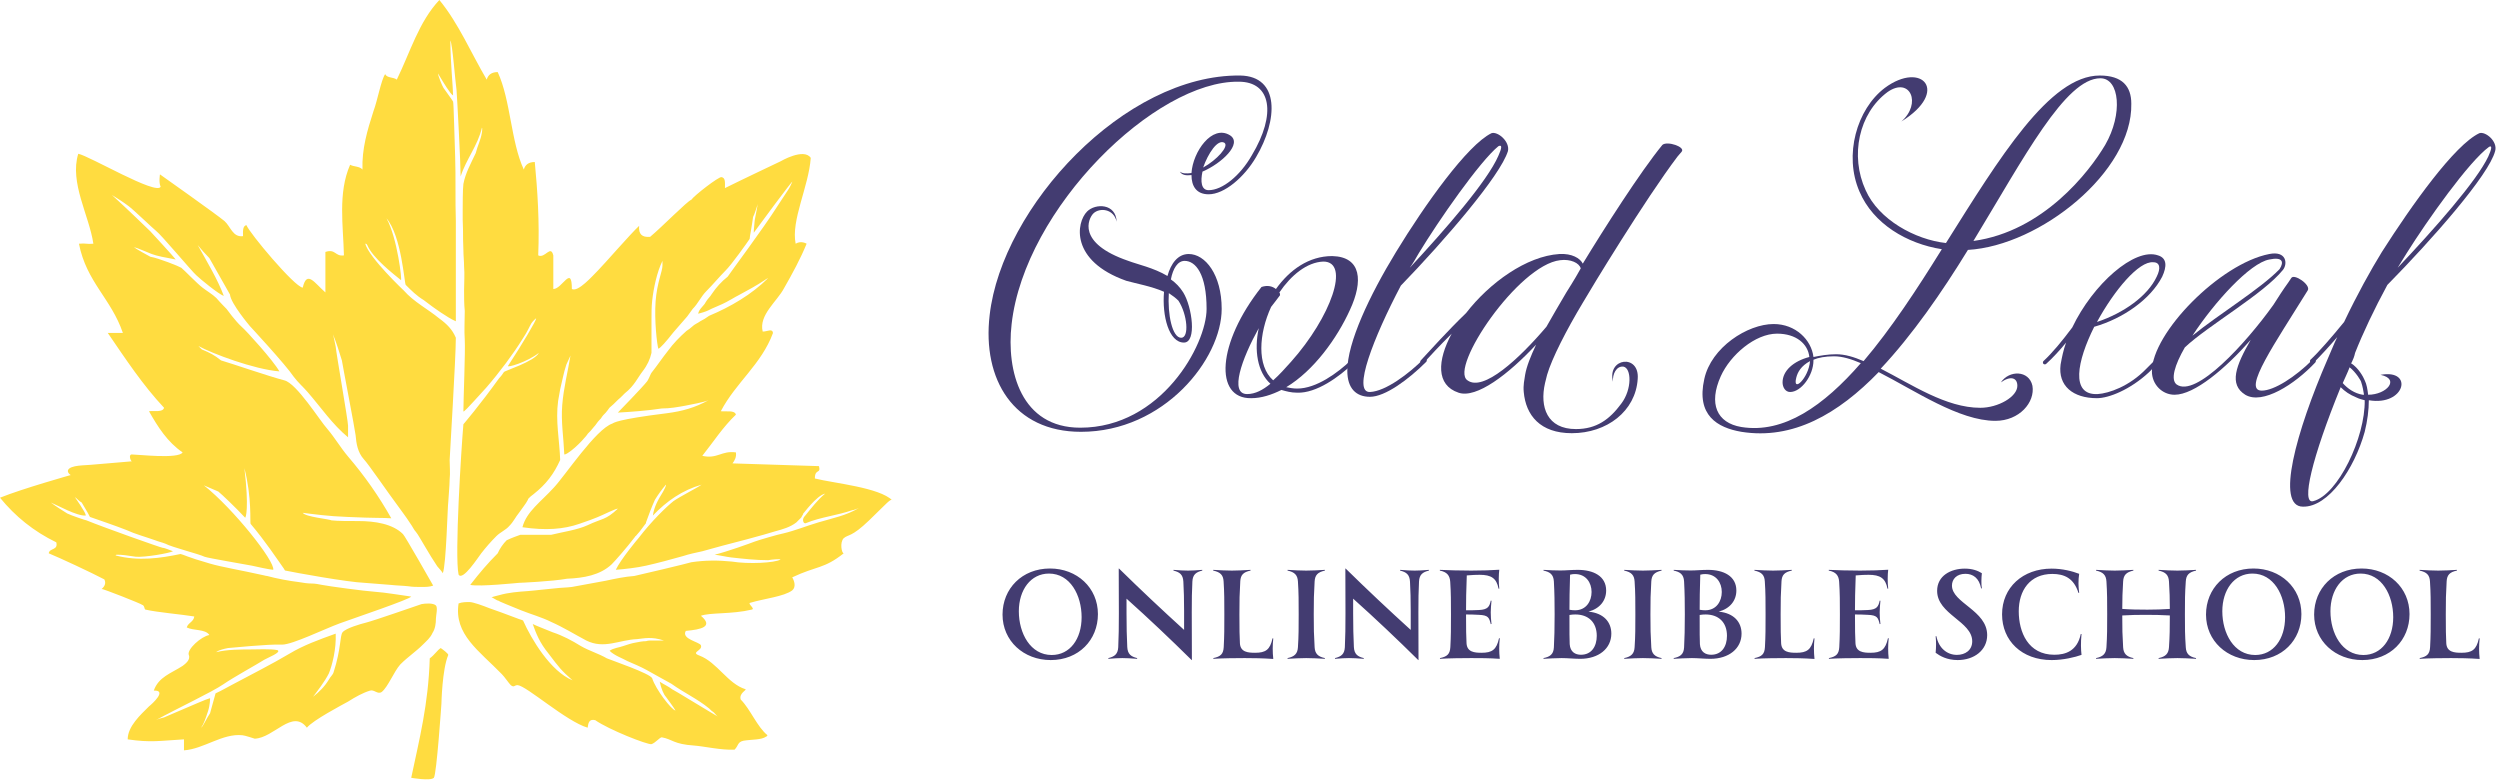 <svg width="230" height="72" viewBox="0 0 230 72" fill="none" xmlns="http://www.w3.org/2000/svg">
<g clip-path="url(#clip0_1316_4523)">
<path fill-rule="evenodd" clip-rule="evenodd" d="M50.526 45.41C49.326 46.674 51.6 44.211 50.526 45.41V45.41ZM74.968 44.021C74.968 43.074 75.537 43.642 75.347 42.884L67.389 42.632C67.579 42.379 67.768 42.063 67.705 41.621C66.379 41.432 66 42.253 64.611 41.937C65.621 40.674 66.505 39.284 67.705 38.147C67.579 37.705 66.821 37.895 66.316 37.832C67.705 35.179 70.042 33.537 71.116 30.632C71.053 30.189 70.611 30.505 70.168 30.505C69.79 28.989 71.495 27.726 72.126 26.526C72.884 25.2 73.642 23.811 74.21 22.421C74.21 22.421 73.705 22.105 73.2 22.421C72.758 20.274 74.4 17.179 74.59 14.526C73.958 13.579 71.811 14.842 71.811 14.842C71.811 14.842 68.084 16.61 66.695 17.305C66.695 16.8 66.758 16.358 66.379 16.295C66.126 16.232 63.853 18 63.6 18.379C63.221 18.505 60.947 20.842 59.81 21.79C59.053 21.853 58.737 21.537 58.8 20.779C58.042 21.474 55.579 24.316 55.011 24.884C54.505 25.39 53.179 26.905 52.611 26.59C52.611 24.316 51.726 26.59 50.905 26.59V23.495C50.653 22.484 50.147 23.811 49.516 23.495C49.642 20.4 49.453 17.558 49.2 14.905C48.632 14.905 48.316 15.158 48.19 15.6C46.989 13.011 46.989 9.221 45.789 6.632C45.221 6.632 44.905 6.884 44.779 7.326C43.326 4.863 42.19 2.147 40.421 0C38.526 2.021 37.768 4.737 36.505 7.326C36.19 7.074 35.621 7.2 35.432 6.821C35.053 7.389 34.737 9.221 34.358 10.232C33.789 12 33.284 13.705 33.347 15.6C33.095 15.284 32.526 15.347 32.211 15.158C31.074 17.747 31.579 20.779 31.642 23.495C30.821 23.621 30.884 22.863 29.937 23.179V26.905C28.926 26.021 28.232 24.821 27.853 26.463C27.095 26.4 22.926 21.41 22.674 20.716C22.295 20.779 22.358 21.347 22.358 21.726C21.41 21.853 21.221 20.842 20.653 20.337C19.895 19.705 14.716 16.042 14.716 16.042C14.716 16.042 14.589 16.8 14.779 17.179C14.4 18 8.211 14.337 7.2 14.147C6.379 16.8 8.211 19.832 8.589 22.421C7.958 22.484 7.958 22.358 7.263 22.421C7.958 25.958 10.232 27.474 11.305 30.632H9.916C11.558 33.032 13.137 35.432 15.095 37.516C14.968 37.958 14.21 37.768 13.705 37.832C14.526 39.284 15.411 40.674 16.8 41.621C16.421 42.253 12.695 41.81 12.126 41.81C11.81 41.81 12 42.379 12.126 42.442L8.4 42.758C7.958 42.821 6.442 42.758 6.253 43.263C6.189 43.516 6.505 43.705 6.505 43.705C6.505 43.705 2.021 44.968 0 45.789C1.389 47.495 3.095 48.884 5.179 49.895C5.368 50.653 4.547 50.4 4.484 50.905C5.558 51.347 8.4 52.674 9.6 53.305C9.726 53.558 9.726 53.874 9.347 54.19C9.411 54.126 13.074 55.579 13.074 55.642C13.326 55.705 13.263 56.084 13.389 56.084C14.463 56.337 16.737 56.526 17.874 56.716C17.811 57.221 17.305 57.284 17.179 57.726C17.811 58.042 18.884 57.853 19.263 58.421C18.505 58.547 17.179 59.747 17.368 60.253C17.558 60.695 17.053 61.074 16.8 61.263C15.726 61.958 14.589 62.274 14.147 63.537C15.411 63.474 14.021 64.737 13.705 64.99C12.947 65.747 11.747 66.821 11.747 68.021C13.895 68.337 14.716 68.147 16.926 68.021V69.032C18.758 68.905 20.463 67.453 22.295 67.642C22.484 67.642 23.432 67.958 23.432 67.958C25.2 67.895 26.905 65.179 28.232 66.947C28.8 66.253 31.453 64.863 32.021 64.547C32.716 64.105 33.41 63.726 34.042 63.537C34.421 63.41 34.737 63.916 35.116 63.663C35.684 63.221 36.253 61.768 36.821 61.137C37.832 60.126 37.2 60.758 36.884 61.074C37.516 60.442 38.274 59.937 38.905 59.305C39.221 58.989 39.6 58.674 39.789 58.232C40.042 57.853 40.105 57.347 40.105 56.905C40.105 56.653 40.295 55.895 40.105 55.705C39.853 55.453 39.095 55.516 38.779 55.579C38.4 55.705 34.421 57.095 33.663 57.284C33.158 57.41 31.832 57.789 31.516 58.168C31.263 58.484 31.39 59.684 30.695 61.832C30.632 62.084 30.379 62.274 30.253 62.526C29.874 63.158 29.368 63.663 28.8 64.105C29.179 63.6 29.874 62.716 30.253 61.958C30.568 61.2 30.947 59.684 30.884 58.295C29.305 58.863 27.916 59.368 26.653 60.126C24.947 61.137 23.179 62.021 21.41 62.968C20.905 63.221 20.4 63.537 19.832 63.789C19.579 64.737 19.453 65.116 19.326 65.621C19.011 66.063 18.695 66.821 18.505 66.947C18.758 66.568 18.884 66.189 19.137 65.432C19.326 64.863 19.326 64.295 19.326 64.232C19.137 64.295 18.758 64.421 18.189 64.674C18.063 64.737 15.221 65.937 15.095 66C14.842 66.063 14.589 66.126 14.337 66.253C16.421 65.116 19.516 63.663 20.526 62.968C21.537 62.274 23.621 61.137 24.316 60.695C24.632 60.505 25.958 60 25.516 59.81C24.947 59.684 23.495 59.747 23.242 59.747C22.232 59.747 20.842 59.747 19.895 60C19.895 60 20.021 59.81 20.968 59.621C21.095 59.621 24.695 59.242 25.958 59.305C26.905 59.305 29.874 57.853 31.263 57.347C32.653 56.842 37.705 55.137 37.832 54.884C36.884 54.758 35.432 54.505 34.484 54.442C33.537 54.379 30.253 53.937 29.621 53.81C29.305 53.747 28.989 53.684 28.674 53.684C28.295 53.684 27.916 53.621 27.537 53.558C26.526 53.432 25.516 53.242 24.568 52.989C24.442 52.989 24.316 52.926 24.253 52.926C21.979 52.421 20.4 52.168 19.326 51.853C17.116 51.221 16.926 51.032 16.61 50.968C14.779 51.347 12.758 51.663 10.611 51.095C10.674 51.095 10.674 51.032 10.737 51.032C11.242 51.032 11.684 51.095 12.505 51.221C13.326 51.284 15.537 50.905 15.916 50.716C15.726 50.653 15.158 50.4 14.968 50.4C14.842 50.4 9.663 48.568 7.958 47.874C7.895 47.874 6.568 47.432 6.189 47.242C5.684 46.926 5.179 46.611 4.674 46.232C5.305 46.484 7.074 47.495 7.895 47.432C7.895 47.305 7.705 46.989 7.705 46.989C7.516 46.674 7.2 46.168 6.884 45.726C7.074 45.853 7.263 46.105 7.516 46.232C7.768 46.674 8.021 47.053 8.274 47.558C9.347 47.937 10.484 48.316 11.621 48.758C12.442 49.137 13.389 49.389 14.274 49.705C14.589 49.832 14.905 49.895 15.221 50.021C15.79 50.337 18.316 50.968 18.821 51.221C19.137 51.347 22.547 51.916 23.179 52.042C23.432 52.105 24.884 52.421 25.137 52.421C25.326 51.663 21.474 46.8 18.758 44.653C19.2 44.842 19.642 45.032 20.084 45.221C20.4 45.474 21.663 46.674 22.547 47.621C22.61 47.684 22.926 46.737 22.484 43.074C23.179 45.726 22.989 48.063 23.053 48.19C24.442 49.832 25.516 51.474 26.147 52.358C26.147 52.421 26.21 52.421 26.21 52.484C27.095 52.674 31.958 53.558 33.537 53.621C34.358 53.684 35.179 53.747 35.937 53.81C36.505 53.874 37.011 53.874 37.579 53.937C37.958 54 38.337 54 38.779 54C39.158 54 39.537 54 39.853 53.874C39.853 53.874 37.2 49.2 37.074 49.137C36.126 48.19 34.484 47.937 32.968 47.937C32.147 47.937 31.011 47.937 30.505 47.874C30.253 47.747 28.105 47.558 27.853 47.179C28.863 47.305 30.189 47.495 31.958 47.558C34.674 47.684 35.179 47.621 36 47.684C34.863 45.663 33.537 43.768 32.021 42C31.326 41.179 30.821 40.295 30.126 39.474C29.432 38.716 27.284 35.242 26.147 34.989C24.695 34.611 21.221 33.41 20.337 33.158C19.705 32.653 19.326 32.463 18.568 32.147L18.253 31.832C19.516 32.526 23.368 33.979 25.705 34.168C25.137 33.158 22.674 30.442 22.232 30.063C21.663 29.558 20.842 28.421 20.842 28.421C20.842 28.421 20.274 27.853 19.895 27.41C19.579 27.095 18.947 26.716 18.632 26.463C18.126 26.084 16.926 24.821 16.674 24.632C16.484 24.505 14.589 23.747 13.832 23.621C13.705 23.558 12.442 22.863 12.316 22.737C12.632 22.8 13.453 23.179 13.958 23.368C14.463 23.558 15.158 23.684 16.168 23.874C16.042 23.684 13.958 21.41 13.832 21.284C13.642 21.095 11.684 19.2 10.295 17.937C10.8 18.253 11.305 18.568 11.81 18.947C12.253 19.263 14.084 21.032 14.337 21.221C14.842 21.6 17.684 25.011 18.063 25.326C18.379 25.642 20.147 27.095 20.59 27.221C20.021 25.705 19.074 24.126 18.189 22.547C18.505 22.926 18.884 23.368 19.263 23.747C20.084 25.2 21.158 27.095 21.158 27.095C21.221 27.916 22.989 30 22.989 30C22.989 30 26.274 33.537 27.032 34.674C27.41 35.179 27.916 35.621 28.295 36.063C29.558 37.516 30.568 39.032 32.021 40.232C32.021 40.105 32.021 40.042 32.021 39.916C32.021 39.663 32.021 39.41 32.021 39.158C32.021 38.716 30.947 32.59 30.884 31.895C30.821 31.642 30.758 31.2 30.632 30.758C30.947 31.516 31.2 32.337 31.453 33.158C31.516 33.6 32.653 39.474 32.716 40.042C32.779 40.8 32.905 41.621 33.474 42.253C33.853 42.632 35.937 45.663 36.379 46.232C36.821 46.863 37.326 47.495 37.768 48.19C37.958 48.442 38.084 48.758 38.274 48.947C38.4 49.074 38.905 49.958 39.095 50.274C39.284 50.59 39.474 50.905 39.663 51.221C39.853 51.537 40.042 51.789 40.232 52.105C40.295 52.168 40.737 52.674 40.737 52.737C41.053 51.979 41.179 46.484 41.242 46.168C41.242 45.979 41.368 44.653 41.368 44.084C41.432 43.516 41.368 42.884 41.368 42.316C41.368 42.063 41.937 32.968 41.937 31.074C41.621 30.316 41.116 29.811 40.421 29.305C39.347 28.421 38.084 27.79 37.137 26.716C37.2 26.779 33.979 23.747 33.6 22.421C33.663 22.421 33.726 22.421 33.789 22.547C34.295 23.747 36.19 25.2 36.884 25.768C37.011 25.895 36.568 21.916 35.558 20.084C36.947 21.726 37.2 26.084 37.326 26.21C37.832 26.716 38.337 27.221 38.968 27.6C39.221 27.79 39.726 28.168 39.726 28.168C39.726 28.168 41.179 29.242 41.937 29.558C41.937 29.558 41.937 28.737 41.937 28.547C41.937 27.284 41.937 22.674 41.937 20.337C41.874 18.442 41.937 16.232 41.874 14.4C41.81 12.947 41.747 9.474 41.684 9.347C41.621 9.221 41.242 8.716 40.8 8.084C40.674 7.895 40.295 6.947 40.295 6.758C40.863 7.705 41.432 8.653 41.684 8.779C41.684 8.147 41.432 5.558 41.432 3.726C41.621 3.979 41.874 7.389 42 8.274C42.063 9.032 42.379 15.095 42.379 16.232C42.884 14.653 43.958 13.389 44.337 11.747C44.4 11.81 44.337 12.126 44.337 12.19C44.211 12.947 43.958 13.326 43.768 14.084C43.326 15.032 42.821 15.916 42.632 16.926C42.568 17.368 42.568 18.947 42.568 19.326C42.568 19.895 42.568 19.642 42.568 20.21C42.632 21.79 42.568 21.41 42.632 22.989C42.632 23.495 42.695 24 42.695 24.505C42.758 25.263 42.695 25.958 42.695 26.716C42.695 27.347 42.695 27.979 42.758 28.61C42.758 29.495 42.695 30.379 42.758 31.263C42.821 32.274 42.632 36.821 42.632 37.832C42.632 37.958 42.884 37.705 44.716 35.684C45.979 34.232 47.242 32.526 48.063 31.2C48.568 30.442 48.695 30.063 48.884 29.747C49.011 29.558 49.326 29.242 49.326 29.305C49.326 29.495 48.063 31.642 46.737 33.663C46.611 33.853 48.442 33.347 49.579 32.463C49.137 33.284 46.421 34.105 46.358 34.232C46.232 34.421 46.105 34.611 45.916 34.8C44.147 37.263 42.632 39.032 42.632 39.032C42.442 41.242 41.81 51.158 42.19 52.863C42.568 53.495 44.021 51.221 44.274 50.905C44.716 50.337 45.158 49.832 45.663 49.326C46.042 48.947 46.547 48.758 46.863 48.379C47.242 48 47.432 47.558 47.747 47.179C48 46.8 48.379 46.358 48.568 45.979C48.568 45.916 48.632 45.853 48.632 45.853C48.758 45.726 48.884 45.6 49.074 45.474C50.274 44.526 50.968 43.579 51.537 42.316C51.474 40.484 51.095 38.716 51.347 36.884C51.41 36.505 51.474 36.126 51.537 35.81C51.726 35.053 51.853 34.295 52.105 33.537C52.232 33.284 52.358 32.968 52.484 32.716C52.232 34.232 51.853 35.684 51.726 37.263C51.6 38.779 51.853 40.295 51.916 41.81C52.042 41.81 52.105 41.747 52.232 41.684C53.116 41.116 54.063 39.979 54.063 39.916C54.253 39.726 54.442 39.537 54.632 39.284C54.821 39.095 54.947 38.842 55.137 38.653C55.263 38.526 55.326 38.463 55.389 38.337C55.516 38.147 55.705 38.021 55.832 37.832C55.958 37.705 56.021 37.516 56.211 37.389C56.526 37.137 56.779 36.821 57.095 36.568C57.221 36.442 57.347 36.316 57.474 36.19C58.358 35.495 58.674 34.737 59.116 34.168C59.558 33.6 59.81 33.032 59.937 32.463V30.063C59.937 29.874 59.937 29.621 59.937 29.368C59.937 28.8 59.937 28.232 60 27.663C60.126 26.526 60.442 25.011 60.947 24C60.947 24.126 60.947 24.253 60.947 24.442C60.947 24.947 60.442 26.021 60.316 27.726C60.19 29.432 60.442 31.705 60.568 32.084C60.758 32.021 61.263 31.453 61.958 30.568C62.4 30.063 62.779 29.621 63.221 29.116C63.41 28.863 63.537 28.674 63.726 28.421C64.232 27.916 64.484 27.284 64.99 26.779C65.558 26.21 66.189 25.453 66.758 24.884C67.326 24.316 68.716 22.358 68.968 21.979C68.968 21.79 69.158 20.905 69.284 19.958C69.41 19.768 69.663 18.884 69.726 18.758C69.663 18.947 69.663 19.137 69.6 19.39C69.537 19.768 69.41 20.274 69.41 20.526C69.347 21.095 69.347 21.284 69.347 21.41C69.663 20.968 73.074 16.358 72.884 16.737C72.568 17.432 72.821 16.989 71.495 19.011C70.168 21.095 67.326 24.884 66.947 25.453C66.379 25.895 65.874 26.463 65.495 27.032C65.305 27.347 65.116 27.474 64.926 27.79C64.8 28.105 64.295 28.421 64.232 28.863C64.484 28.8 64.926 28.674 65.179 28.547C65.368 28.421 66.505 27.979 66.821 27.79C67.2 27.6 67.579 27.347 67.958 27.158C68.779 26.716 69.6 26.274 70.358 25.768C70.421 25.705 70.547 25.642 70.674 25.579C69.158 27.095 67.2 28.232 65.242 29.053C64.99 29.242 64.674 29.432 64.421 29.558C64.168 29.747 63.916 29.811 63.663 30.063C63.537 30.189 63.347 30.316 63.158 30.442C62.526 31.011 61.958 31.579 61.453 32.274C60.947 32.905 60.442 33.663 59.937 34.295C59.874 34.358 59.747 34.737 59.558 35.053C59.179 35.558 56.905 37.895 56.842 37.958C58.042 37.895 59.684 37.768 60.884 37.579C61.642 37.579 62.337 37.453 63.032 37.326C63.663 37.2 64.737 37.011 65.179 36.821C63.916 37.516 62.779 37.832 61.326 38.021C56.716 38.59 56.463 38.905 56.337 38.968C54.821 39.474 51.979 43.768 50.968 44.842C49.768 46.168 48.442 47.053 48.063 48.505C50.211 48.821 51.853 48.695 53.305 48.19C54.821 47.684 55.453 47.368 55.453 47.368C55.453 47.368 56.779 46.737 56.842 46.8C55.705 47.874 55.389 47.684 54.063 48.316C53.116 48.758 51.726 48.947 50.716 49.2H47.874C47.684 49.263 46.989 49.516 46.611 49.705C46.295 50.021 45.979 50.463 45.789 50.905C44.842 51.853 44.147 52.674 43.263 53.81C44.084 54 47.684 53.621 47.747 53.621C47.81 53.621 50.779 53.495 52.168 53.242C53.684 53.179 55.2 52.926 56.274 51.916C56.59 51.6 57.6 50.463 58.421 49.389C58.421 49.389 58.421 49.326 58.484 49.326C58.611 49.2 58.737 49.011 58.863 48.884C58.926 48.821 58.989 48.695 59.053 48.632C59.179 48.442 59.305 48.316 59.432 48.126V48.063C59.684 47.368 59.937 46.674 60.253 45.979C60.568 45.474 60.884 45.032 61.263 44.59C61.326 44.653 61.074 45.095 61.011 45.221C60.505 46.042 60.19 46.611 60.063 47.432C61.326 46.105 62.779 45.095 64.547 44.59C64.105 44.905 62.59 45.663 61.958 46.105C61.326 46.611 60 47.874 58.737 49.516C58.674 49.579 57.095 51.474 56.653 52.421C57.474 52.358 58.611 52.232 59.432 52.042C60.568 51.789 61.705 51.474 62.842 51.158C63.41 50.968 64.042 50.842 64.611 50.716C65.242 50.526 65.811 50.4 66.442 50.211C66.758 50.147 70.547 49.137 71.305 48.884C72 48.695 72.695 48.505 73.263 48.063C73.389 47.937 73.516 47.81 73.642 47.684C73.705 47.621 73.768 47.558 73.768 47.495C73.832 47.432 73.895 47.305 73.895 47.242C73.895 47.305 75.095 45.6 75.916 45.41C75.221 45.979 74.653 46.737 74.084 47.432C73.958 47.558 73.832 47.747 73.895 47.937C73.895 48.063 74.021 48.19 74.147 48.126C75.537 47.558 76.99 47.432 78.442 46.926H78.505C78.695 46.863 78.884 46.8 79.01 46.737C77.874 47.432 76.547 47.684 75.284 48.063C74.21 48.379 73.137 48.821 72.063 49.074C71.684 49.137 69.726 49.705 69.41 49.832C69.095 49.958 66.821 50.779 65.747 51.032C66.253 51.095 66.758 51.221 67.263 51.284C68.4 51.41 69.537 51.537 70.674 51.537C70.99 51.474 71.747 51.41 71.811 51.474C71.305 51.789 68.842 51.916 67.326 51.663C66.063 51.537 64.863 51.537 63.6 51.726C63.474 51.789 58.421 52.989 58.358 52.989C57.474 53.053 56.59 53.242 55.705 53.432C54.695 53.621 53.621 53.81 52.611 54C52.105 54.063 51.6 54.063 51.095 54.126C50.274 54.19 49.389 54.316 48.568 54.379C47.684 54.442 46.8 54.505 45.916 54.758C45.663 54.821 45.41 54.884 45.221 54.947C45.284 54.947 45.726 55.263 45.853 55.263C46.042 55.389 46.295 55.453 46.547 55.579C46.989 55.768 47.495 55.958 47.937 56.147C48.884 56.526 49.832 56.779 50.716 57.221C51.853 57.726 52.863 58.358 53.937 58.926C55.579 59.747 56.968 58.863 58.611 58.8C59.242 58.737 59.937 58.547 61.074 58.926C60.884 58.926 60.063 58.926 59.937 58.926C59.81 58.926 59.621 58.926 59.432 58.989C59.116 58.989 58.8 59.053 58.484 59.116C58.105 59.179 57.726 59.305 57.347 59.432C57.032 59.558 56.4 59.621 56.084 59.874C56.526 60.316 57.284 60.568 57.726 60.821C58.295 61.074 58.926 61.326 59.495 61.642C59.81 61.832 61.326 62.653 61.768 62.905C62.905 63.726 64.168 64.295 65.242 65.179C65.368 65.305 65.495 65.432 65.684 65.558C65.811 65.684 65.937 65.874 66.063 65.937C65.495 65.621 61.895 63.41 61.832 63.41C61.516 63.158 61.074 62.968 60.695 62.716C60.821 63.347 61.074 63.916 61.263 64.105C61.453 64.358 61.958 65.053 62.147 65.368C61.768 65.305 60.316 63.41 60 62.4C59.81 61.958 56.274 60.758 55.832 60.568C55.074 60.126 54.19 59.874 53.432 59.432C52.611 58.926 51.789 58.484 50.842 58.168C50.4 57.979 49.389 57.6 49.011 57.41C49.326 58.295 49.642 59.116 50.463 60.126C51.474 61.453 51.6 61.642 52.674 62.59C50.653 61.768 48.884 58.8 48.126 57.095C48.063 57.032 47.747 56.968 47.621 56.905C47.432 56.842 47.305 56.779 47.116 56.716C46.8 56.59 45.41 56.084 45.032 55.958C44.4 55.705 43.516 55.389 43.2 55.389C42.884 55.389 42.505 55.389 42.19 55.516C41.747 58.358 44.084 59.874 46.168 62.021C46.421 62.274 46.8 62.842 46.989 63.032C47.305 63.284 47.305 63.032 47.621 63.032C48.442 63.095 52.105 66.379 54.063 66.947C54.126 66.505 54.19 66.126 54.758 66.253C56.021 67.137 59.558 68.526 59.937 68.463C60.316 68.337 60.695 67.832 60.884 67.832C61.895 68.021 61.958 68.463 63.853 68.59C64.737 68.653 66.379 69.032 67.579 68.968C67.958 68.59 67.832 68.274 68.4 68.147C69.158 68.021 70.042 68.084 70.484 67.768C70.547 67.768 70.547 67.705 70.611 67.642C69.663 66.884 69.032 65.242 68.147 64.358C67.958 63.789 68.716 63.474 68.59 63.41C66.947 62.905 66 60.947 64.358 60.316C63.474 60 64.674 59.874 64.484 59.368C64.358 59.053 62.653 58.8 63.095 58.042C64.484 57.916 65.684 57.663 64.484 56.653C65.305 56.337 67.326 56.526 69.158 56.084C69.537 56.021 68.716 55.516 69.032 55.453C70.295 55.074 72.126 54.884 72.884 54.316C73.263 54 73.074 53.432 72.884 53.116C75.158 52.042 75.79 52.358 77.621 50.905C77.432 50.905 77.242 49.895 77.621 49.516C78.063 49.137 78.316 49.453 79.958 47.874C81.6 46.295 81.979 45.789 82.105 46.042C80.905 44.842 76.737 44.463 74.968 44.021ZM50.526 45.41C49.326 46.674 51.6 44.211 50.526 45.41V45.41ZM40.547 59.621C40.232 59.81 39.979 60.253 39.537 60.568C39.41 64.8 38.59 67.958 37.832 71.558C37.832 71.558 39.6 71.874 39.916 71.558C40.168 71.242 40.611 64.737 40.611 64.737C40.611 64.737 40.674 61.579 41.242 60.253C41.242 60.126 40.737 59.747 40.547 59.621Z" fill="#FFDC40"/>
<path d="M115.553 14.464C114.48 16.296 112.648 17.875 111.195 17.875C110.059 17.875 109.617 17.117 109.617 16.106C109.111 16.169 108.732 16.106 108.543 15.79C108.795 15.98 109.174 15.98 109.617 15.917C109.743 13.959 111.511 11.433 113.153 12.443C114.353 13.201 112.395 15.033 110.627 15.79C110.438 16.675 110.501 17.496 111.195 17.496C112.459 17.496 114.101 16.169 115.174 14.275C117.448 10.485 116.943 7.517 113.974 7.517C106.332 7.39 94.269 19.138 93.069 29.811C92.564 34.169 93.953 39.348 99.385 39.348C106.838 39.348 111.006 31.706 111.006 28.422C111.006 25.201 109.995 24.001 108.985 24.001C108.353 24.001 107.911 24.696 107.722 25.706C108.164 26.022 108.543 26.401 108.859 26.906C109.68 28.233 110.122 31.517 108.922 31.517C107.532 31.517 106.901 29.054 107.09 26.843C105.953 26.338 104.501 26.085 103.617 25.833C98.438 24.001 99.006 20.464 100.017 19.454C100.774 18.696 102.669 18.696 102.732 20.401C102.48 19.201 101.153 19.075 100.585 19.643C100.143 20.085 99.006 22.359 103.806 24.001C104.627 24.317 106.143 24.633 107.406 25.39C107.722 24.254 108.353 23.369 109.364 23.369C110.88 23.369 112.395 25.264 112.395 28.422C112.395 33.033 107.09 39.727 99.448 39.727C93.259 39.727 90.353 34.927 91.048 28.991C92.185 19.012 103.49 6.822 114.101 6.948C117.764 7.012 117.574 11.054 115.553 14.464ZM107.532 26.969C107.406 28.927 107.848 31.075 108.669 31.075C109.427 31.075 109.238 28.927 108.417 27.664C108.164 27.412 107.911 27.222 107.532 26.969ZM110.69 15.412C111.953 14.717 113.09 13.454 112.648 13.138C112.017 12.759 111.132 14.148 110.69 15.412Z" fill="#433C71"/>
<path d="M124.522 33.159C124.585 33.222 124.585 33.348 124.522 33.411C123.196 34.675 121.112 36.19 119.343 36.127C118.775 36.127 118.333 36.001 117.891 35.875C117.006 36.317 116.059 36.633 115.112 36.633C111.701 36.696 111.954 31.58 116.059 26.401C116.628 26.212 117.07 26.338 117.385 26.59C118.649 24.822 120.417 23.559 122.564 23.559C125.28 23.622 125.406 25.896 124.206 28.485C123.006 31.138 120.859 34.106 118.333 35.622C118.649 35.685 118.964 35.748 119.343 35.748C121.112 35.748 123.07 34.296 124.27 33.159C124.333 33.096 124.459 33.096 124.522 33.159ZM116.88 35.306C115.68 34.233 115.364 32.212 115.806 30.19C114.228 33.032 113.091 36.254 114.733 36.254C115.491 36.254 116.185 35.875 116.88 35.306ZM117.701 26.906C117.764 26.969 117.764 27.096 117.764 27.159C117.512 27.475 117.259 27.854 116.943 28.233C115.806 30.696 115.617 33.664 117.133 34.99C117.701 34.485 118.206 33.917 118.775 33.285C122.438 29.18 124.27 24.064 121.743 24.064C120.228 24.127 118.775 25.327 117.701 26.906Z" fill="#433C71"/>
<path d="M128.879 26.275C126.353 31.075 124.395 36.127 126.037 36.064C127.49 36.001 129.637 34.359 130.964 33.033C131.027 32.969 131.153 32.969 131.216 33.033C131.279 33.096 131.279 33.222 131.216 33.285C129.574 34.927 127.427 36.506 126.037 36.506C124.774 36.506 123.953 35.748 123.953 34.106C123.953 31.517 125.974 27.222 128.437 23.18C131.09 18.822 135.006 13.327 137.216 12.254C137.785 12.064 138.922 13.012 138.732 13.896C138.037 16.169 132.858 22.169 128.879 26.275ZM130.522 23.306C130.269 23.748 130.016 24.191 129.7 24.633C132.985 21.096 136.837 16.675 137.848 14.338C138.164 13.643 138.227 13.264 137.848 13.454C136.143 14.843 132.353 20.275 130.522 23.306Z" fill="#433C71"/>
<path d="M154.711 13.959C154.585 14.085 154.459 14.275 154.332 14.401C151.364 18.317 146.311 26.654 145.617 27.854C144.101 30.38 142.775 32.969 142.332 34.485C142.206 34.99 142.143 35.243 142.143 35.243C141.638 37.454 142.332 39.475 144.985 39.475C146.88 39.475 148.08 38.59 149.154 37.138C150.164 35.812 150.101 33.854 149.343 33.727C148.711 33.664 148.332 34.422 148.396 35.117C147.827 32.906 150.859 32.527 150.669 34.864C150.48 37.833 147.827 39.854 144.606 39.854C141.701 39.854 140.375 38.212 140.185 36.064C140.122 35.433 140.248 34.927 140.311 34.485C140.438 33.727 140.817 32.78 141.322 31.706C138.796 34.422 135.827 36.696 134.185 36.127C132.101 35.433 132.227 33.159 133.554 30.696C132.48 31.769 131.532 32.78 130.964 33.411C130.901 33.475 130.775 33.475 130.711 33.411C130.648 33.348 130.648 33.222 130.711 33.159C131.596 32.212 133.175 30.443 134.88 28.801C137.027 26.022 140.438 23.559 143.469 23.369C144.606 23.306 145.364 23.748 145.617 24.254C147.575 21.033 150.922 15.79 152.943 13.327C153.385 12.948 155.09 13.517 154.711 13.959ZM142.269 30.064C142.838 29.054 143.469 27.98 144.101 26.906C144.29 26.59 144.796 25.833 145.427 24.696C145.301 24.191 144.48 23.811 143.532 23.938C139.68 24.38 133.301 33.854 135.006 34.99C136.459 36.064 139.743 33.033 142.269 30.064Z" fill="#433C71"/>
<path d="M181.049 22.991C178.649 26.906 175.933 30.822 173.028 33.917C175.87 35.369 179.028 37.517 182.185 37.517C183.828 37.517 185.596 36.506 185.596 35.496C185.596 34.738 184.964 34.548 184.08 35.18C184.838 34.043 186.67 34.043 186.985 35.496C187.238 37.011 185.785 38.717 183.575 38.717C180.228 38.717 176.185 35.938 172.838 34.233C169.112 38.085 164.943 40.485 160.206 39.727C157.996 39.348 156.038 38.212 156.796 34.864C157.428 31.959 160.775 29.811 163.175 29.811C165.196 29.811 166.649 31.264 166.838 32.843C167.47 32.717 168.164 32.59 168.922 32.59C169.743 32.59 170.564 32.843 171.449 33.222C173.975 30.254 176.375 26.59 178.649 22.927C175.428 22.422 172.333 20.59 171.07 17.622C169.617 14.275 170.817 10.043 173.406 8.085C176.817 5.559 179.406 8.401 174.922 11.18C176.817 9.538 175.743 7.012 173.659 8.464C171.006 10.422 170.185 14.338 171.638 17.496C172.838 20.212 176.185 22.043 179.028 22.359C183.954 14.527 188.564 6.948 193.175 6.948C195.259 6.948 196.08 7.959 196.08 9.538C196.206 15.79 187.68 22.611 181.049 22.991ZM171.196 33.411C170.312 33.033 169.491 32.78 168.733 32.78C167.912 32.78 167.28 32.906 166.838 33.096C166.838 33.096 166.838 33.096 166.838 33.159C166.838 34.548 165.701 36.064 164.691 36.064C164.249 36.064 163.996 35.622 163.996 35.18C163.996 34.106 165.006 33.222 166.459 32.843C166.333 31.643 165.259 30.696 163.491 30.696C161.47 30.696 159.196 32.654 158.312 34.611C157.175 37.138 157.933 38.906 160.206 39.285C164.122 39.917 167.785 37.327 171.196 33.411ZM165.259 34.738C164.88 36.191 166.396 34.801 166.522 33.222C165.701 33.664 165.385 34.233 165.259 34.738ZM181.554 22.169C187.996 21.285 192.228 15.79 193.68 13.327C195.322 10.485 195.006 7.201 193.238 7.201C190.017 7.201 186.228 14.464 181.554 22.169Z" fill="#433C71"/>
<path d="M192.669 30.064C191.09 33.222 190.459 36.38 192.985 36.254C193.996 36.191 195.89 35.559 197.469 33.917C197.975 33.411 198.227 33.159 198.417 32.969C198.48 32.906 198.606 32.843 198.669 32.969C198.732 33.033 198.732 33.159 198.669 33.222C198.417 33.538 197.911 34.043 197.722 34.233C195.954 35.875 193.996 36.633 192.922 36.633C190.711 36.633 189.322 35.496 189.575 33.538C189.701 32.843 189.827 32.212 190.08 31.517C189.511 32.212 188.88 32.906 188.248 33.475C188.185 33.538 188.059 33.538 187.996 33.475C187.932 33.411 187.932 33.285 187.996 33.222C188.817 32.464 189.701 31.39 190.648 30.127C192.543 26.148 196.396 22.738 198.543 23.496C199.364 23.748 199.364 24.506 198.922 25.454C197.848 27.538 195.322 29.306 192.669 30.064ZM192.922 29.622C195.385 28.801 197.596 27.222 198.417 25.454C198.796 24.696 198.732 24.127 198.101 24.127C196.775 24.001 194.501 26.717 192.922 29.622Z" fill="#433C71"/>
<path d="M213.006 33.096C213.069 33.159 213.069 33.285 213.006 33.348C211.111 35.37 208.143 37.264 206.564 36.317C205.048 35.37 205.68 33.664 207.069 31.264C204.733 33.917 201.89 36.317 200.059 36.317C198.922 36.317 197.975 35.37 197.975 34.169C197.975 30.633 204.227 24.254 208.775 23.369C210.354 23.054 210.48 24.254 210.038 24.822C208.269 27.033 203.154 29.938 201.006 31.959C200.059 33.601 199.68 34.927 200.248 35.37C202.017 36.633 206.627 31.58 209.154 28.043C209.596 27.348 210.038 26.654 210.543 25.959C210.606 25.896 210.606 25.833 210.669 25.77L210.796 25.58C211.048 25.138 212.627 26.212 212.311 26.717C209.343 31.517 206.248 35.938 208.08 35.938C209.217 35.938 211.175 34.675 212.754 33.096C212.817 33.033 212.88 33.033 213.006 33.096ZM201.701 30.885C204.101 28.927 207.954 26.59 209.722 24.759C210.164 24.064 209.975 23.622 208.775 23.875C207.006 24.191 203.722 27.791 201.701 30.885Z" fill="#433C71"/>
<path d="M216.353 33.349L216.29 33.412C216.985 33.854 217.427 34.675 217.553 34.99C217.742 35.37 217.806 35.812 217.869 36.317C219.574 36.317 220.837 34.864 219.006 34.485C222.1 33.917 221.279 37.391 217.932 36.822C217.932 37.706 217.806 38.717 217.553 39.727C216.606 43.138 214.206 46.675 211.869 46.612C209.342 46.612 211.237 39.727 214.142 33.033C214.458 32.338 214.711 31.643 215.027 31.012C214.269 31.896 213.448 32.78 212.879 33.349C212.69 33.538 212.564 33.349 212.564 33.349C212.5 33.285 212.5 33.159 212.564 33.096C213.321 32.401 214.521 31.012 215.658 29.622C216.858 27.096 218.121 24.822 219.132 23.18C221.911 18.822 225.827 13.327 228.1 12.254C228.669 12.064 229.806 13.012 229.553 13.896C228.985 16.106 223.742 22.043 219.637 26.212C218.437 28.422 217.364 30.696 216.669 32.464C216.606 32.78 216.479 33.096 216.353 33.349ZM217.553 36.822C217.3 36.759 217.048 36.696 216.795 36.569C216.164 36.317 215.721 36.001 215.342 35.622C212.69 42.127 211.679 46.422 212.816 46.106C215.09 45.538 217.616 40.233 217.553 36.822ZM216.164 33.791C215.974 34.296 215.721 34.801 215.532 35.243C215.974 35.748 216.606 36.191 217.364 36.317C217.427 36.317 217.49 36.317 217.49 36.317C217.427 35.938 217.364 35.559 217.237 35.18C217.237 35.054 216.732 34.233 216.164 33.791ZM221.406 23.306C221.153 23.748 220.837 24.191 220.585 24.633C223.932 21.096 227.848 16.675 228.921 14.401C229.237 13.706 229.3 13.327 228.985 13.517C227.153 14.843 223.3 20.275 221.406 23.306Z" fill="#433C71"/>
<path d="M96.666 60.726C94.177 60.726 92.233 58.964 92.233 56.542C92.233 54.144 94.04 52.302 96.598 52.302C99.076 52.302 101.009 54.064 101.009 56.497C101.009 58.884 99.236 60.726 96.666 60.726ZM96.757 60.26C98.428 60.26 99.508 58.794 99.508 56.781C99.508 54.769 98.463 52.768 96.507 52.768C94.825 52.768 93.733 54.269 93.733 56.236C93.733 58.27 94.802 60.26 96.757 60.26ZM109.301 52.495C109.676 52.495 110.04 52.473 110.608 52.427V52.495C110.04 52.632 109.733 52.859 109.699 53.496C109.654 54.383 109.642 55.156 109.642 56.315C109.642 57.714 109.642 59.294 109.654 60.726H109.631C107.687 58.805 105.697 56.918 103.64 55.076V56.429C103.64 57.691 103.662 58.543 103.708 59.521C103.742 60.18 104.049 60.408 104.617 60.544V60.612C104.038 60.567 103.617 60.544 103.253 60.544C102.878 60.544 102.537 60.567 101.968 60.612V60.544C102.537 60.408 102.844 60.18 102.878 59.544C102.923 58.555 102.935 57.702 102.935 56.44C102.935 55.133 102.935 53.609 102.923 52.302H102.946C104.947 54.269 106.948 56.145 108.937 57.952V56.224C108.937 55.099 108.915 54.371 108.869 53.507C108.835 52.859 108.528 52.632 107.96 52.495V52.427C108.539 52.473 108.926 52.495 109.301 52.495ZM117.073 58.725L117.141 58.737C117.073 59.362 117.073 59.976 117.141 60.624C116.175 60.556 115.265 60.544 114.515 60.544C113.81 60.544 112.401 60.556 111.627 60.612V60.544C112.275 60.408 112.548 60.192 112.582 59.532C112.639 58.475 112.639 57.804 112.639 56.52C112.639 55.337 112.639 54.508 112.571 53.484C112.537 52.905 112.275 52.632 111.616 52.495V52.427C112.196 52.461 112.821 52.495 113.333 52.495C113.856 52.495 114.481 52.461 115.049 52.427V52.495C114.379 52.632 114.14 52.905 114.106 53.473C114.038 54.633 114.026 55.201 114.026 56.52C114.026 57.793 114.038 58.68 114.072 59.18C114.117 59.998 114.811 60.055 115.47 60.055C116.436 60.055 116.846 59.782 117.073 58.725ZM121.888 52.427V52.495C121.217 52.643 120.979 52.916 120.945 53.496C120.876 54.644 120.865 55.201 120.865 56.52C120.865 57.839 120.876 58.396 120.945 59.544C120.979 60.124 121.24 60.408 121.888 60.544V60.612C121.32 60.578 120.695 60.544 120.172 60.544C119.66 60.544 119.035 60.578 118.455 60.612V60.544C119.114 60.408 119.376 60.124 119.41 59.544C119.478 58.521 119.478 57.702 119.478 56.52C119.478 55.337 119.478 54.519 119.41 53.496C119.376 52.916 119.114 52.632 118.455 52.495V52.427C119.035 52.461 119.66 52.495 120.172 52.495C120.695 52.495 121.32 52.461 121.888 52.427ZM130.151 52.495C130.526 52.495 130.89 52.473 131.458 52.427V52.495C130.89 52.632 130.583 52.859 130.549 53.496C130.503 54.383 130.492 55.156 130.492 56.315C130.492 57.714 130.492 59.294 130.503 60.726H130.48C128.536 58.805 126.547 56.918 124.489 55.076V56.429C124.489 57.691 124.512 58.543 124.557 59.521C124.591 60.18 124.898 60.408 125.467 60.544V60.612C124.887 60.567 124.466 60.544 124.103 60.544C123.727 60.544 123.386 60.567 122.818 60.612V60.544C123.386 60.408 123.693 60.18 123.727 59.544C123.773 58.555 123.784 57.702 123.784 56.44C123.784 55.133 123.784 53.609 123.773 52.302H123.796C125.797 54.269 127.797 56.145 129.787 57.952V56.224C129.787 55.099 129.764 54.371 129.719 53.507C129.685 52.859 129.378 52.632 128.809 52.495V52.427C129.389 52.473 129.775 52.495 130.151 52.495ZM137.911 58.714L137.979 58.725C137.911 59.35 137.911 59.964 137.979 60.612C137.013 60.544 136.104 60.544 135.353 60.544C134.648 60.544 133.25 60.556 132.477 60.612V60.544C133.125 60.408 133.398 60.192 133.432 59.532C133.489 58.475 133.489 57.804 133.489 56.52C133.489 55.383 133.489 54.553 133.421 53.53C133.386 52.95 133.125 52.62 132.466 52.495V52.427C133.261 52.461 134.273 52.495 135.353 52.495C136.354 52.495 137.286 52.461 137.934 52.416C137.877 52.848 137.866 53.575 137.934 54.155H137.866C137.684 53.189 137.184 52.882 136.126 52.882C135.831 52.882 135.467 52.893 134.944 52.939C134.887 54.496 134.876 55.201 134.876 56.145C135.16 56.156 135.512 56.145 136.058 56.122C136.911 56.088 137.036 55.781 137.149 55.258L137.218 55.269C137.184 55.633 137.149 56.008 137.149 56.338C137.149 56.679 137.172 57.054 137.218 57.407L137.149 57.418C137.002 56.815 136.922 56.599 136.058 56.565C135.66 56.542 135.262 56.531 134.876 56.531C134.876 57.793 134.887 58.68 134.921 59.18C134.967 59.998 135.66 60.055 136.308 60.055C137.274 60.055 137.684 59.771 137.911 58.714ZM146.14 56.27C147.539 56.406 148.243 57.225 148.243 58.293C148.243 59.669 147.073 60.612 145.379 60.612C144.867 60.612 144.185 60.544 143.673 60.544C143.241 60.544 142.286 60.59 142.002 60.612V60.544C142.559 60.431 142.923 60.226 142.957 59.566C143.003 58.657 143.025 57.85 143.025 56.52C143.025 55.462 143.014 54.53 142.957 53.496C142.923 52.825 142.559 52.609 142.002 52.495V52.427C142.423 52.461 143.219 52.484 143.56 52.484C144.06 52.484 144.571 52.427 145.163 52.427C146.584 52.427 147.766 52.996 147.766 54.326C147.766 55.258 147.175 55.997 146.14 56.27ZM146.425 54.462C146.425 53.598 145.902 52.814 144.901 52.814C144.753 52.814 144.617 52.825 144.446 52.87C144.401 54.337 144.39 55.167 144.39 56.099C144.594 56.133 144.765 56.145 144.913 56.145C145.936 56.145 146.425 55.303 146.425 54.462ZM145.447 60.237C146.413 60.237 146.902 59.476 146.902 58.498C146.902 57.236 146.118 56.531 144.935 56.531C144.776 56.531 144.583 56.542 144.39 56.577C144.39 58.316 144.39 58.725 144.412 59.26C144.458 59.987 144.935 60.237 145.447 60.237ZM152.863 52.427V52.495C152.192 52.643 151.953 52.916 151.919 53.496C151.851 54.644 151.84 55.201 151.84 56.52C151.84 57.839 151.851 58.396 151.919 59.544C151.953 60.124 152.215 60.408 152.863 60.544V60.612C152.294 60.578 151.669 60.544 151.146 60.544C150.634 60.544 150.009 60.578 149.429 60.612V60.544C150.089 60.408 150.35 60.124 150.384 59.544C150.453 58.521 150.453 57.702 150.453 56.52C150.453 55.337 150.453 54.519 150.384 53.496C150.35 52.916 150.089 52.632 149.429 52.495V52.427C150.009 52.461 150.634 52.495 151.146 52.495C151.669 52.495 152.294 52.461 152.863 52.427ZM158.119 56.27C159.518 56.406 160.223 57.225 160.223 58.293C160.223 59.669 159.052 60.612 157.358 60.612C156.846 60.612 156.164 60.544 155.652 60.544C155.22 60.544 154.265 60.59 153.981 60.612V60.544C154.538 60.431 154.902 60.226 154.936 59.566C154.982 58.657 155.004 57.85 155.004 56.52C155.004 55.462 154.993 54.53 154.936 53.496C154.902 52.825 154.538 52.609 153.981 52.495V52.427C154.402 52.461 155.198 52.484 155.539 52.484C156.039 52.484 156.551 52.427 157.142 52.427C158.563 52.427 159.745 52.996 159.745 54.326C159.745 55.258 159.154 55.997 158.119 56.27ZM158.404 54.462C158.404 53.598 157.881 52.814 156.88 52.814C156.732 52.814 156.596 52.825 156.425 52.87C156.38 54.337 156.369 55.167 156.369 56.099C156.573 56.133 156.744 56.145 156.892 56.145C157.915 56.145 158.404 55.303 158.404 54.462ZM157.426 60.237C158.392 60.237 158.881 59.476 158.881 58.498C158.881 57.236 158.097 56.531 156.914 56.531C156.755 56.531 156.562 56.542 156.369 56.577C156.369 58.316 156.369 58.725 156.391 59.26C156.437 59.987 156.914 60.237 157.426 60.237ZM166.865 58.725L166.934 58.737C166.865 59.362 166.865 59.976 166.934 60.624C165.967 60.556 165.058 60.544 164.307 60.544C163.603 60.544 162.193 60.556 161.42 60.612V60.544C162.068 60.408 162.341 60.192 162.375 59.532C162.432 58.475 162.432 57.804 162.432 56.52C162.432 55.337 162.432 54.508 162.363 53.484C162.329 52.905 162.068 52.632 161.408 52.495V52.427C161.988 52.461 162.614 52.495 163.125 52.495C163.648 52.495 164.273 52.461 164.842 52.427V52.495C164.171 52.632 163.932 52.905 163.898 53.473C163.83 54.633 163.819 55.201 163.819 56.52C163.819 57.793 163.83 58.68 163.864 59.18C163.91 59.998 164.603 60.055 165.262 60.055C166.229 60.055 166.638 59.782 166.865 58.725ZM173.693 58.714L173.761 58.725C173.693 59.35 173.693 59.964 173.761 60.612C172.795 60.544 171.885 60.544 171.135 60.544C170.43 60.544 169.032 60.556 168.259 60.612V60.544C168.907 60.408 169.179 60.192 169.214 59.532C169.27 58.475 169.27 57.804 169.27 56.52C169.27 55.383 169.27 54.553 169.202 53.53C169.168 52.95 168.907 52.62 168.247 52.495V52.427C169.043 52.461 170.055 52.495 171.135 52.495C172.135 52.495 173.067 52.461 173.715 52.416C173.659 52.848 173.647 53.575 173.715 54.155H173.647C173.465 53.189 172.965 52.882 171.908 52.882C171.612 52.882 171.249 52.893 170.726 52.939C170.669 54.496 170.657 55.201 170.657 56.145C170.942 56.156 171.294 56.145 171.84 56.122C172.692 56.088 172.817 55.781 172.931 55.258L172.999 55.269C172.965 55.633 172.931 56.008 172.931 56.338C172.931 56.679 172.954 57.054 172.999 57.407L172.931 57.418C172.783 56.815 172.704 56.599 171.84 56.565C171.442 56.542 171.044 56.531 170.657 56.531C170.657 57.793 170.669 58.68 170.703 59.18C170.748 59.998 171.442 60.055 172.09 60.055C173.056 60.055 173.465 59.771 173.693 58.714ZM180.103 60.726C179.114 60.726 178.455 60.34 178.079 60.055C178.125 59.544 178.136 59.055 178.079 58.532H178.148C178.364 59.646 179.148 60.249 180.035 60.249C180.808 60.249 181.444 59.817 181.444 58.998C181.444 57.168 178.216 56.52 178.216 54.36C178.216 52.962 179.478 52.313 180.762 52.313C181.467 52.313 181.967 52.507 182.331 52.734C182.286 53.155 182.263 53.746 182.331 54.132H182.263C182.081 53.178 181.513 52.791 180.819 52.791C180.001 52.791 179.58 53.291 179.58 53.871C179.58 55.474 182.82 56.156 182.82 58.43C182.82 59.828 181.615 60.726 180.103 60.726ZM188.749 60.726C185.998 60.726 184.19 58.941 184.19 56.52C184.19 54.041 186.1 52.313 188.749 52.313C189.749 52.313 190.659 52.552 191.284 52.791C191.193 53.394 191.205 53.95 191.284 54.542H191.216C190.795 53.189 189.909 52.802 188.817 52.802C186.748 52.802 185.725 54.326 185.725 56.236C185.725 58.157 186.589 60.237 188.999 60.237C190.011 60.237 191.102 59.908 191.432 58.327H191.5C191.421 59.112 191.443 59.771 191.5 60.249C190.898 60.465 189.829 60.726 188.749 60.726ZM202.035 52.427V52.495C201.364 52.643 201.126 52.916 201.092 53.496C201.012 54.644 201.012 55.201 201.012 56.52C201.012 57.839 201.012 58.396 201.092 59.544C201.126 60.124 201.376 60.408 202.035 60.544V60.612C201.467 60.578 200.83 60.544 200.319 60.544C199.796 60.544 199.17 60.578 198.591 60.612V60.544C199.25 60.408 199.511 60.124 199.546 59.544C199.614 58.555 199.625 57.748 199.625 56.622C198.886 56.577 198.147 56.565 197.386 56.565C196.669 56.565 195.964 56.577 195.248 56.622C195.248 57.873 195.26 58.43 195.328 59.544C195.362 60.124 195.623 60.408 196.271 60.544V60.612C195.703 60.578 195.078 60.544 194.555 60.544C194.043 60.544 193.418 60.578 192.838 60.612V60.544C193.498 60.408 193.759 60.124 193.793 59.544C193.861 58.521 193.861 57.702 193.861 56.52C193.861 55.337 193.861 54.519 193.793 53.496C193.759 52.916 193.498 52.632 192.838 52.495V52.427C193.418 52.461 194.043 52.495 194.555 52.495C195.078 52.495 195.703 52.461 196.271 52.427V52.495C195.601 52.643 195.362 52.916 195.328 53.496C195.271 54.485 195.248 55.042 195.248 56.02C195.987 56.076 196.738 56.088 197.556 56.088C198.284 56.088 198.954 56.065 199.625 56.02C199.625 55.099 199.602 54.371 199.546 53.496C199.511 52.916 199.25 52.632 198.591 52.495V52.427C199.17 52.461 199.796 52.495 200.319 52.495C200.83 52.495 201.467 52.461 202.035 52.427ZM207.386 60.726C204.897 60.726 202.953 58.964 202.953 56.542C202.953 54.144 204.76 52.302 207.318 52.302C209.796 52.302 211.729 54.064 211.729 56.497C211.729 58.884 209.956 60.726 207.386 60.726ZM207.477 60.26C209.148 60.26 210.228 58.794 210.228 56.781C210.228 54.769 209.182 52.768 207.227 52.768C205.545 52.768 204.453 54.269 204.453 56.236C204.453 58.27 205.522 60.26 207.477 60.26ZM217.334 60.726C214.844 60.726 212.9 58.964 212.9 56.542C212.9 54.144 214.708 52.302 217.265 52.302C219.744 52.302 221.676 54.064 221.676 56.497C221.676 58.884 219.903 60.726 217.334 60.726ZM217.425 60.26C219.096 60.26 220.176 58.794 220.176 56.781C220.176 54.769 219.13 52.768 217.174 52.768C215.492 52.768 214.401 54.269 214.401 56.236C214.401 58.27 215.469 60.26 217.425 60.26ZM228.059 58.725L228.128 58.737C228.059 59.362 228.059 59.976 228.128 60.624C227.161 60.556 226.252 60.544 225.501 60.544C224.797 60.544 223.387 60.556 222.614 60.612V60.544C223.262 60.408 223.535 60.192 223.569 59.532C223.626 58.475 223.626 57.804 223.626 56.52C223.626 55.337 223.626 54.508 223.557 53.484C223.523 52.905 223.262 52.632 222.603 52.495V52.427C223.182 52.461 223.808 52.495 224.319 52.495C224.842 52.495 225.467 52.461 226.036 52.427V52.495C225.365 52.632 225.126 52.905 225.092 53.473C225.024 54.633 225.013 55.201 225.013 56.52C225.013 57.793 225.024 58.68 225.058 59.18C225.104 59.998 225.797 60.055 226.456 60.055C227.423 60.055 227.832 59.782 228.059 58.725Z" fill="#433C71"/>
</g>
<defs>
<clipPath id="clip0_1316_4523">
<rect width="229.895" height="72" fill="white"/>
</clipPath>
</defs>
</svg>
